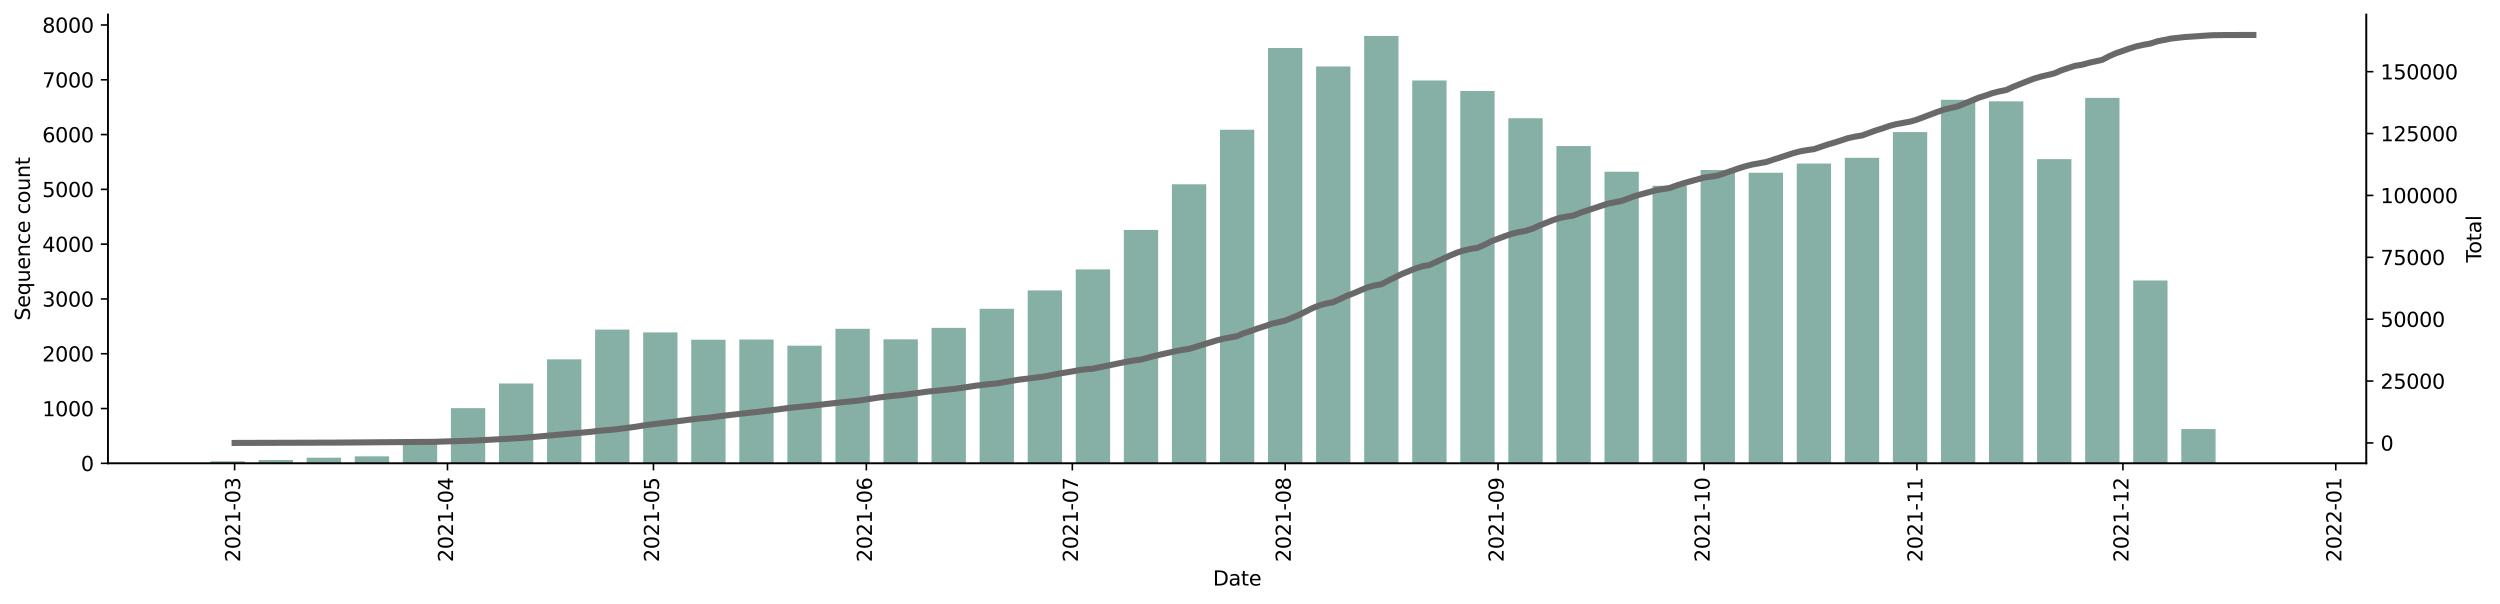 <?xml version="1.0" encoding="utf-8" standalone="no"?>
<!DOCTYPE svg PUBLIC "-//W3C//DTD SVG 1.1//EN"
  "http://www.w3.org/Graphics/SVG/1.1/DTD/svg11.dtd">
<svg height="298.621pt" version="1.1" viewBox="0 0 1235.381 298.621" width="1235.381pt" xmlns="http://www.w3.org/2000/svg" xmlns:xlink="http://www.w3.org/1999/xlink">
 <defs>
  <style type="text/css">*{stroke-linecap:butt;stroke-linejoin:round;}</style>
 </defs>
 <g id="figure_1">
  <g id="patch_1">
   <path d="M 0 298.621 
L 1235.381 298.621 
L 1235.381 0 
L 0 0 
z
" style="fill:#ffffff;"/>
  </g>
  <g id="axes_1">
   <g id="patch_2">
    <path d="M 53.328 228.96 
L 1169.328 228.96 
L 1169.328 7.2 
L 53.328 7.2 
z
" style="fill:#ffffff;"/>
   </g>
   <g id="patch_3">
    <path clip-path="url(#p25ca873130)" d="M 104.055 228.96 
L 121.021 228.96 
L 121.021 227.931 
L 104.055 227.931 
z
" style="fill:#86b0a6;"/>
   </g>
   <g id="patch_4">
    <path clip-path="url(#p25ca873130)" d="M 127.807 228.96 
L 144.773 228.96 
L 144.773 227.308 
L 127.807 227.308 
z
" style="fill:#86b0a6;"/>
   </g>
   <g id="patch_5">
    <path clip-path="url(#p25ca873130)" d="M 151.559 228.96 
L 168.525 228.96 
L 168.525 226.171 
L 151.559 226.171 
z
" style="fill:#86b0a6;"/>
   </g>
   <g id="patch_6">
    <path clip-path="url(#p25ca873130)" d="M 175.311 228.96 
L 192.277 228.96 
L 192.277 225.494 
L 175.311 225.494 
z
" style="fill:#86b0a6;"/>
   </g>
   <g id="patch_7">
    <path clip-path="url(#p25ca873130)" d="M 199.063 228.96 
L 216.029 228.96 
L 216.029 217.127 
L 199.063 217.127 
z
" style="fill:#86b0a6;"/>
   </g>
   <g id="patch_8">
    <path clip-path="url(#p25ca873130)" d="M 222.815 228.96 
L 239.781 228.96 
L 239.781 201.694 
L 222.815 201.694 
z
" style="fill:#86b0a6;"/>
   </g>
   <g id="patch_9">
    <path clip-path="url(#p25ca873130)" d="M 246.567 228.96 
L 263.532 228.96 
L 263.532 189.482 
L 246.567 189.482 
z
" style="fill:#86b0a6;"/>
   </g>
   <g id="patch_10">
    <path clip-path="url(#p25ca873130)" d="M 270.319 228.96 
L 287.284 228.96 
L 287.284 177.568 
L 270.319 177.568 
z
" style="fill:#86b0a6;"/>
   </g>
   <g id="patch_11">
    <path clip-path="url(#p25ca873130)" d="M 294.071 228.96 
L 311.036 228.96 
L 311.036 162.865 
L 294.071 162.865 
z
" style="fill:#86b0a6;"/>
   </g>
   <g id="patch_12">
    <path clip-path="url(#p25ca873130)" d="M 317.822 228.96 
L 334.788 228.96 
L 334.788 164.246 
L 317.822 164.246 
z
" style="fill:#86b0a6;"/>
   </g>
   <g id="patch_13">
    <path clip-path="url(#p25ca873130)" d="M 341.574 228.96 
L 358.54 228.96 
L 358.54 167.874 
L 341.574 167.874 
z
" style="fill:#86b0a6;"/>
   </g>
   <g id="patch_14">
    <path clip-path="url(#p25ca873130)" d="M 365.326 228.96 
L 382.292 228.96 
L 382.292 167.766 
L 365.326 167.766 
z
" style="fill:#86b0a6;"/>
   </g>
   <g id="patch_15">
    <path clip-path="url(#p25ca873130)" d="M 389.078 228.96 
L 406.044 228.96 
L 406.044 170.826 
L 389.078 170.826 
z
" style="fill:#86b0a6;"/>
   </g>
   <g id="patch_16">
    <path clip-path="url(#p25ca873130)" d="M 412.83 228.96 
L 429.796 228.96 
L 429.796 162.486 
L 412.83 162.486 
z
" style="fill:#86b0a6;"/>
   </g>
   <g id="patch_17">
    <path clip-path="url(#p25ca873130)" d="M 436.582 228.96 
L 453.548 228.96 
L 453.548 167.685 
L 436.582 167.685 
z
" style="fill:#86b0a6;"/>
   </g>
   <g id="patch_18">
    <path clip-path="url(#p25ca873130)" d="M 460.334 228.96 
L 477.3 228.96 
L 477.3 162.026 
L 460.334 162.026 
z
" style="fill:#86b0a6;"/>
   </g>
   <g id="patch_19">
    <path clip-path="url(#p25ca873130)" d="M 484.086 228.96 
L 501.051 228.96 
L 501.051 152.603 
L 484.086 152.603 
z
" style="fill:#86b0a6;"/>
   </g>
   <g id="patch_20">
    <path clip-path="url(#p25ca873130)" d="M 507.838 228.96 
L 524.803 228.96 
L 524.803 143.505 
L 507.838 143.505 
z
" style="fill:#86b0a6;"/>
   </g>
   <g id="patch_21">
    <path clip-path="url(#p25ca873130)" d="M 531.59 228.96 
L 548.555 228.96 
L 548.555 133.108 
L 531.59 133.108 
z
" style="fill:#86b0a6;"/>
   </g>
   <g id="patch_22">
    <path clip-path="url(#p25ca873130)" d="M 555.342 228.96 
L 572.307 228.96 
L 572.307 113.612 
L 555.342 113.612 
z
" style="fill:#86b0a6;"/>
   </g>
   <g id="patch_23">
    <path clip-path="url(#p25ca873130)" d="M 579.093 228.96 
L 596.059 228.96 
L 596.059 91.057 
L 579.093 91.057 
z
" style="fill:#86b0a6;"/>
   </g>
   <g id="patch_24">
    <path clip-path="url(#p25ca873130)" d="M 602.845 228.96 
L 619.811 228.96 
L 619.811 64.116 
L 602.845 64.116 
z
" style="fill:#86b0a6;"/>
   </g>
   <g id="patch_25">
    <path clip-path="url(#p25ca873130)" d="M 626.597 228.96 
L 643.563 228.96 
L 643.563 23.717 
L 626.597 23.717 
z
" style="fill:#86b0a6;"/>
   </g>
   <g id="patch_26">
    <path clip-path="url(#p25ca873130)" d="M 650.349 228.96 
L 667.315 228.96 
L 667.315 32.842 
L 650.349 32.842 
z
" style="fill:#86b0a6;"/>
   </g>
   <g id="patch_27">
    <path clip-path="url(#p25ca873130)" d="M 674.101 228.96 
L 691.067 228.96 
L 691.067 17.76 
L 674.101 17.76 
z
" style="fill:#86b0a6;"/>
   </g>
   <g id="patch_28">
    <path clip-path="url(#p25ca873130)" d="M 697.853 228.96 
L 714.819 228.96 
L 714.819 39.774 
L 697.853 39.774 
z
" style="fill:#86b0a6;"/>
   </g>
   <g id="patch_29">
    <path clip-path="url(#p25ca873130)" d="M 721.605 228.96 
L 738.57 228.96 
L 738.57 44.972 
L 721.605 44.972 
z
" style="fill:#86b0a6;"/>
   </g>
   <g id="patch_30">
    <path clip-path="url(#p25ca873130)" d="M 745.357 228.96 
L 762.322 228.96 
L 762.322 58.43 
L 745.357 58.43 
z
" style="fill:#86b0a6;"/>
   </g>
   <g id="patch_31">
    <path clip-path="url(#p25ca873130)" d="M 769.109 228.96 
L 786.074 228.96 
L 786.074 72.185 
L 769.109 72.185 
z
" style="fill:#86b0a6;"/>
   </g>
   <g id="patch_32">
    <path clip-path="url(#p25ca873130)" d="M 792.861 228.96 
L 809.826 228.96 
L 809.826 84.857 
L 792.861 84.857 
z
" style="fill:#86b0a6;"/>
   </g>
   <g id="patch_33">
    <path clip-path="url(#p25ca873130)" d="M 816.612 228.96 
L 833.578 228.96 
L 833.578 91.788 
L 816.612 91.788 
z
" style="fill:#86b0a6;"/>
   </g>
   <g id="patch_34">
    <path clip-path="url(#p25ca873130)" d="M 840.364 228.96 
L 857.33 228.96 
L 857.33 84.017 
L 840.364 84.017 
z
" style="fill:#86b0a6;"/>
   </g>
   <g id="patch_35">
    <path clip-path="url(#p25ca873130)" d="M 864.116 228.96 
L 881.082 228.96 
L 881.082 85.371 
L 864.116 85.371 
z
" style="fill:#86b0a6;"/>
   </g>
   <g id="patch_36">
    <path clip-path="url(#p25ca873130)" d="M 887.868 228.96 
L 904.834 228.96 
L 904.834 80.822 
L 887.868 80.822 
z
" style="fill:#86b0a6;"/>
   </g>
   <g id="patch_37">
    <path clip-path="url(#p25ca873130)" d="M 911.62 228.96 
L 928.586 228.96 
L 928.586 77.979 
L 911.62 77.979 
z
" style="fill:#86b0a6;"/>
   </g>
   <g id="patch_38">
    <path clip-path="url(#p25ca873130)" d="M 935.372 228.96 
L 952.338 228.96 
L 952.338 65.253 
L 935.372 65.253 
z
" style="fill:#86b0a6;"/>
   </g>
   <g id="patch_39">
    <path clip-path="url(#p25ca873130)" d="M 959.124 228.96 
L 976.089 228.96 
L 976.089 49.332 
L 959.124 49.332 
z
" style="fill:#86b0a6;"/>
   </g>
   <g id="patch_40">
    <path clip-path="url(#p25ca873130)" d="M 982.876 228.96 
L 999.841 228.96 
L 999.841 50.063 
L 982.876 50.063 
z
" style="fill:#86b0a6;"/>
   </g>
   <g id="patch_41">
    <path clip-path="url(#p25ca873130)" d="M 1006.628 228.96 
L 1023.593 228.96 
L 1023.593 78.629 
L 1006.628 78.629 
z
" style="fill:#86b0a6;"/>
   </g>
   <g id="patch_42">
    <path clip-path="url(#p25ca873130)" d="M 1030.38 228.96 
L 1047.345 228.96 
L 1047.345 48.357 
L 1030.38 48.357 
z
" style="fill:#86b0a6;"/>
   </g>
   <g id="patch_43">
    <path clip-path="url(#p25ca873130)" d="M 1054.131 228.96 
L 1071.097 228.96 
L 1071.097 138.604 
L 1054.131 138.604 
z
" style="fill:#86b0a6;"/>
   </g>
   <g id="patch_44">
    <path clip-path="url(#p25ca873130)" d="M 1077.883 228.96 
L 1094.849 228.96 
L 1094.849 212.037 
L 1077.883 212.037 
z
" style="fill:#86b0a6;"/>
   </g>
   <g id="patch_45">
    <path clip-path="url(#p25ca873130)" d="M 1101.635 228.96 
L 1118.601 228.96 
L 1118.601 228.825 
L 1101.635 228.825 
z
" style="fill:#86b0a6;"/>
   </g>
   <g id="matplotlib.axis_1">
    <g id="xtick_1">
     <g id="line2d_1">
      <defs>
       <path d="M 0 0 
L 0 3.5 
" id="m6bc1fadd45" style="stroke:#000000;stroke-width:0.8;"/>
      </defs>
      <g>
       <use style="stroke:#000000;stroke-width:0.8;" x="115.931" xlink:href="#m6bc1fadd45" y="228.96"/>
      </g>
     </g>
     <g id="text_1">
      <!-- 2021-03 -->
      <g transform="translate(118.691 277.743)rotate(-90)scale(0.1 -0.1)">
       <defs>
        <path d="M 1228 531 
L 3431 531 
L 3431 0 
L 469 0 
L 469 531 
Q 828 903 1448 1529 
Q 2069 2156 2228 2338 
Q 2531 2678 2651 2914 
Q 2772 3150 2772 3378 
Q 2772 3750 2511 3984 
Q 2250 4219 1831 4219 
Q 1534 4219 1204 4116 
Q 875 4013 500 3803 
L 500 4441 
Q 881 4594 1212 4672 
Q 1544 4750 1819 4750 
Q 2544 4750 2975 4387 
Q 3406 4025 3406 3419 
Q 3406 3131 3298 2873 
Q 3191 2616 2906 2266 
Q 2828 2175 2409 1742 
Q 1991 1309 1228 531 
z
" id="DejaVuSans-32" transform="scale(0.016)"/>
        <path d="M 2034 4250 
Q 1547 4250 1301 3770 
Q 1056 3291 1056 2328 
Q 1056 1369 1301 889 
Q 1547 409 2034 409 
Q 2525 409 2770 889 
Q 3016 1369 3016 2328 
Q 3016 3291 2770 3770 
Q 2525 4250 2034 4250 
z
M 2034 4750 
Q 2819 4750 3233 4129 
Q 3647 3509 3647 2328 
Q 3647 1150 3233 529 
Q 2819 -91 2034 -91 
Q 1250 -91 836 529 
Q 422 1150 422 2328 
Q 422 3509 836 4129 
Q 1250 4750 2034 4750 
z
" id="DejaVuSans-30" transform="scale(0.016)"/>
        <path d="M 794 531 
L 1825 531 
L 1825 4091 
L 703 3866 
L 703 4441 
L 1819 4666 
L 2450 4666 
L 2450 531 
L 3481 531 
L 3481 0 
L 794 0 
L 794 531 
z
" id="DejaVuSans-31" transform="scale(0.016)"/>
        <path d="M 313 2009 
L 1997 2009 
L 1997 1497 
L 313 1497 
L 313 2009 
z
" id="DejaVuSans-2d" transform="scale(0.016)"/>
        <path d="M 2597 2516 
Q 3050 2419 3304 2112 
Q 3559 1806 3559 1356 
Q 3559 666 3084 287 
Q 2609 -91 1734 -91 
Q 1441 -91 1130 -33 
Q 819 25 488 141 
L 488 750 
Q 750 597 1062 519 
Q 1375 441 1716 441 
Q 2309 441 2620 675 
Q 2931 909 2931 1356 
Q 2931 1769 2642 2001 
Q 2353 2234 1838 2234 
L 1294 2234 
L 1294 2753 
L 1863 2753 
Q 2328 2753 2575 2939 
Q 2822 3125 2822 3475 
Q 2822 3834 2567 4026 
Q 2313 4219 1838 4219 
Q 1578 4219 1281 4162 
Q 984 4106 628 3988 
L 628 4550 
Q 988 4650 1302 4700 
Q 1616 4750 1894 4750 
Q 2613 4750 3031 4423 
Q 3450 4097 3450 3541 
Q 3450 3153 3228 2886 
Q 3006 2619 2597 2516 
z
" id="DejaVuSans-33" transform="scale(0.016)"/>
       </defs>
       <use xlink:href="#DejaVuSans-32"/>
       <use x="63.623" xlink:href="#DejaVuSans-30"/>
       <use x="127.246" xlink:href="#DejaVuSans-32"/>
       <use x="190.869" xlink:href="#DejaVuSans-31"/>
       <use x="254.492" xlink:href="#DejaVuSans-2d"/>
       <use x="290.576" xlink:href="#DejaVuSans-30"/>
       <use x="354.199" xlink:href="#DejaVuSans-33"/>
      </g>
     </g>
    </g>
    <g id="xtick_2">
     <g id="line2d_2">
      <g>
       <use style="stroke:#000000;stroke-width:0.8;" x="221.118" xlink:href="#m6bc1fadd45" y="228.96"/>
      </g>
     </g>
     <g id="text_2">
      <!-- 2021-04 -->
      <g transform="translate(223.878 277.743)rotate(-90)scale(0.1 -0.1)">
       <defs>
        <path d="M 2419 4116 
L 825 1625 
L 2419 1625 
L 2419 4116 
z
M 2253 4666 
L 3047 4666 
L 3047 1625 
L 3713 1625 
L 3713 1100 
L 3047 1100 
L 3047 0 
L 2419 0 
L 2419 1100 
L 313 1100 
L 313 1709 
L 2253 4666 
z
" id="DejaVuSans-34" transform="scale(0.016)"/>
       </defs>
       <use xlink:href="#DejaVuSans-32"/>
       <use x="63.623" xlink:href="#DejaVuSans-30"/>
       <use x="127.246" xlink:href="#DejaVuSans-32"/>
       <use x="190.869" xlink:href="#DejaVuSans-31"/>
       <use x="254.492" xlink:href="#DejaVuSans-2d"/>
       <use x="290.576" xlink:href="#DejaVuSans-30"/>
       <use x="354.199" xlink:href="#DejaVuSans-34"/>
      </g>
     </g>
    </g>
    <g id="xtick_3">
     <g id="line2d_3">
      <g>
       <use style="stroke:#000000;stroke-width:0.8;" x="322.912" xlink:href="#m6bc1fadd45" y="228.96"/>
      </g>
     </g>
     <g id="text_3">
      <!-- 2021-05 -->
      <g transform="translate(325.672 277.743)rotate(-90)scale(0.1 -0.1)">
       <defs>
        <path d="M 691 4666 
L 3169 4666 
L 3169 4134 
L 1269 4134 
L 1269 2991 
Q 1406 3038 1543 3061 
Q 1681 3084 1819 3084 
Q 2600 3084 3056 2656 
Q 3513 2228 3513 1497 
Q 3513 744 3044 326 
Q 2575 -91 1722 -91 
Q 1428 -91 1123 -41 
Q 819 9 494 109 
L 494 744 
Q 775 591 1075 516 
Q 1375 441 1709 441 
Q 2250 441 2565 725 
Q 2881 1009 2881 1497 
Q 2881 1984 2565 2268 
Q 2250 2553 1709 2553 
Q 1456 2553 1204 2497 
Q 953 2441 691 2322 
L 691 4666 
z
" id="DejaVuSans-35" transform="scale(0.016)"/>
       </defs>
       <use xlink:href="#DejaVuSans-32"/>
       <use x="63.623" xlink:href="#DejaVuSans-30"/>
       <use x="127.246" xlink:href="#DejaVuSans-32"/>
       <use x="190.869" xlink:href="#DejaVuSans-31"/>
       <use x="254.492" xlink:href="#DejaVuSans-2d"/>
       <use x="290.576" xlink:href="#DejaVuSans-30"/>
       <use x="354.199" xlink:href="#DejaVuSans-35"/>
      </g>
     </g>
    </g>
    <g id="xtick_4">
     <g id="line2d_4">
      <g>
       <use style="stroke:#000000;stroke-width:0.8;" x="428.099" xlink:href="#m6bc1fadd45" y="228.96"/>
      </g>
     </g>
     <g id="text_4">
      <!-- 2021-06 -->
      <g transform="translate(430.859 277.743)rotate(-90)scale(0.1 -0.1)">
       <defs>
        <path d="M 2113 2584 
Q 1688 2584 1439 2293 
Q 1191 2003 1191 1497 
Q 1191 994 1439 701 
Q 1688 409 2113 409 
Q 2538 409 2786 701 
Q 3034 994 3034 1497 
Q 3034 2003 2786 2293 
Q 2538 2584 2113 2584 
z
M 3366 4563 
L 3366 3988 
Q 3128 4100 2886 4159 
Q 2644 4219 2406 4219 
Q 1781 4219 1451 3797 
Q 1122 3375 1075 2522 
Q 1259 2794 1537 2939 
Q 1816 3084 2150 3084 
Q 2853 3084 3261 2657 
Q 3669 2231 3669 1497 
Q 3669 778 3244 343 
Q 2819 -91 2113 -91 
Q 1303 -91 875 529 
Q 447 1150 447 2328 
Q 447 3434 972 4092 
Q 1497 4750 2381 4750 
Q 2619 4750 2861 4703 
Q 3103 4656 3366 4563 
z
" id="DejaVuSans-36" transform="scale(0.016)"/>
       </defs>
       <use xlink:href="#DejaVuSans-32"/>
       <use x="63.623" xlink:href="#DejaVuSans-30"/>
       <use x="127.246" xlink:href="#DejaVuSans-32"/>
       <use x="190.869" xlink:href="#DejaVuSans-31"/>
       <use x="254.492" xlink:href="#DejaVuSans-2d"/>
       <use x="290.576" xlink:href="#DejaVuSans-30"/>
       <use x="354.199" xlink:href="#DejaVuSans-36"/>
      </g>
     </g>
    </g>
    <g id="xtick_5">
     <g id="line2d_5">
      <g>
       <use style="stroke:#000000;stroke-width:0.8;" x="529.893" xlink:href="#m6bc1fadd45" y="228.96"/>
      </g>
     </g>
     <g id="text_5">
      <!-- 2021-07 -->
      <g transform="translate(532.652 277.743)rotate(-90)scale(0.1 -0.1)">
       <defs>
        <path d="M 525 4666 
L 3525 4666 
L 3525 4397 
L 1831 0 
L 1172 0 
L 2766 4134 
L 525 4134 
L 525 4666 
z
" id="DejaVuSans-37" transform="scale(0.016)"/>
       </defs>
       <use xlink:href="#DejaVuSans-32"/>
       <use x="63.623" xlink:href="#DejaVuSans-30"/>
       <use x="127.246" xlink:href="#DejaVuSans-32"/>
       <use x="190.869" xlink:href="#DejaVuSans-31"/>
       <use x="254.492" xlink:href="#DejaVuSans-2d"/>
       <use x="290.576" xlink:href="#DejaVuSans-30"/>
       <use x="354.199" xlink:href="#DejaVuSans-37"/>
      </g>
     </g>
    </g>
    <g id="xtick_6">
     <g id="line2d_6">
      <g>
       <use style="stroke:#000000;stroke-width:0.8;" x="635.08" xlink:href="#m6bc1fadd45" y="228.96"/>
      </g>
     </g>
     <g id="text_6">
      <!-- 2021-08 -->
      <g transform="translate(637.839 277.743)rotate(-90)scale(0.1 -0.1)">
       <defs>
        <path d="M 2034 2216 
Q 1584 2216 1326 1975 
Q 1069 1734 1069 1313 
Q 1069 891 1326 650 
Q 1584 409 2034 409 
Q 2484 409 2743 651 
Q 3003 894 3003 1313 
Q 3003 1734 2745 1975 
Q 2488 2216 2034 2216 
z
M 1403 2484 
Q 997 2584 770 2862 
Q 544 3141 544 3541 
Q 544 4100 942 4425 
Q 1341 4750 2034 4750 
Q 2731 4750 3128 4425 
Q 3525 4100 3525 3541 
Q 3525 3141 3298 2862 
Q 3072 2584 2669 2484 
Q 3125 2378 3379 2068 
Q 3634 1759 3634 1313 
Q 3634 634 3220 271 
Q 2806 -91 2034 -91 
Q 1263 -91 848 271 
Q 434 634 434 1313 
Q 434 1759 690 2068 
Q 947 2378 1403 2484 
z
M 1172 3481 
Q 1172 3119 1398 2916 
Q 1625 2713 2034 2713 
Q 2441 2713 2670 2916 
Q 2900 3119 2900 3481 
Q 2900 3844 2670 4047 
Q 2441 4250 2034 4250 
Q 1625 4250 1398 4047 
Q 1172 3844 1172 3481 
z
" id="DejaVuSans-38" transform="scale(0.016)"/>
       </defs>
       <use xlink:href="#DejaVuSans-32"/>
       <use x="63.623" xlink:href="#DejaVuSans-30"/>
       <use x="127.246" xlink:href="#DejaVuSans-32"/>
       <use x="190.869" xlink:href="#DejaVuSans-31"/>
       <use x="254.492" xlink:href="#DejaVuSans-2d"/>
       <use x="290.576" xlink:href="#DejaVuSans-30"/>
       <use x="354.199" xlink:href="#DejaVuSans-38"/>
      </g>
     </g>
    </g>
    <g id="xtick_7">
     <g id="line2d_7">
      <g>
       <use style="stroke:#000000;stroke-width:0.8;" x="740.267" xlink:href="#m6bc1fadd45" y="228.96"/>
      </g>
     </g>
     <g id="text_7">
      <!-- 2021-09 -->
      <g transform="translate(743.026 277.743)rotate(-90)scale(0.1 -0.1)">
       <defs>
        <path d="M 703 97 
L 703 672 
Q 941 559 1184 500 
Q 1428 441 1663 441 
Q 2288 441 2617 861 
Q 2947 1281 2994 2138 
Q 2813 1869 2534 1725 
Q 2256 1581 1919 1581 
Q 1219 1581 811 2004 
Q 403 2428 403 3163 
Q 403 3881 828 4315 
Q 1253 4750 1959 4750 
Q 2769 4750 3195 4129 
Q 3622 3509 3622 2328 
Q 3622 1225 3098 567 
Q 2575 -91 1691 -91 
Q 1453 -91 1209 -44 
Q 966 3 703 97 
z
M 1959 2075 
Q 2384 2075 2632 2365 
Q 2881 2656 2881 3163 
Q 2881 3666 2632 3958 
Q 2384 4250 1959 4250 
Q 1534 4250 1286 3958 
Q 1038 3666 1038 3163 
Q 1038 2656 1286 2365 
Q 1534 2075 1959 2075 
z
" id="DejaVuSans-39" transform="scale(0.016)"/>
       </defs>
       <use xlink:href="#DejaVuSans-32"/>
       <use x="63.623" xlink:href="#DejaVuSans-30"/>
       <use x="127.246" xlink:href="#DejaVuSans-32"/>
       <use x="190.869" xlink:href="#DejaVuSans-31"/>
       <use x="254.492" xlink:href="#DejaVuSans-2d"/>
       <use x="290.576" xlink:href="#DejaVuSans-30"/>
       <use x="354.199" xlink:href="#DejaVuSans-39"/>
      </g>
     </g>
    </g>
    <g id="xtick_8">
     <g id="line2d_8">
      <g>
       <use style="stroke:#000000;stroke-width:0.8;" x="842.061" xlink:href="#m6bc1fadd45" y="228.96"/>
      </g>
     </g>
     <g id="text_8">
      <!-- 2021-10 -->
      <g transform="translate(844.82 277.743)rotate(-90)scale(0.1 -0.1)">
       <use xlink:href="#DejaVuSans-32"/>
       <use x="63.623" xlink:href="#DejaVuSans-30"/>
       <use x="127.246" xlink:href="#DejaVuSans-32"/>
       <use x="190.869" xlink:href="#DejaVuSans-31"/>
       <use x="254.492" xlink:href="#DejaVuSans-2d"/>
       <use x="290.576" xlink:href="#DejaVuSans-31"/>
       <use x="354.199" xlink:href="#DejaVuSans-30"/>
      </g>
     </g>
    </g>
    <g id="xtick_9">
     <g id="line2d_9">
      <g>
       <use style="stroke:#000000;stroke-width:0.8;" x="947.248" xlink:href="#m6bc1fadd45" y="228.96"/>
      </g>
     </g>
     <g id="text_9">
      <!-- 2021-11 -->
      <g transform="translate(950.007 277.743)rotate(-90)scale(0.1 -0.1)">
       <use xlink:href="#DejaVuSans-32"/>
       <use x="63.623" xlink:href="#DejaVuSans-30"/>
       <use x="127.246" xlink:href="#DejaVuSans-32"/>
       <use x="190.869" xlink:href="#DejaVuSans-31"/>
       <use x="254.492" xlink:href="#DejaVuSans-2d"/>
       <use x="290.576" xlink:href="#DejaVuSans-31"/>
       <use x="354.199" xlink:href="#DejaVuSans-31"/>
      </g>
     </g>
    </g>
    <g id="xtick_10">
     <g id="line2d_10">
      <g>
       <use style="stroke:#000000;stroke-width:0.8;" x="1049.042" xlink:href="#m6bc1fadd45" y="228.96"/>
      </g>
     </g>
     <g id="text_10">
      <!-- 2021-12 -->
      <g transform="translate(1051.801 277.743)rotate(-90)scale(0.1 -0.1)">
       <use xlink:href="#DejaVuSans-32"/>
       <use x="63.623" xlink:href="#DejaVuSans-30"/>
       <use x="127.246" xlink:href="#DejaVuSans-32"/>
       <use x="190.869" xlink:href="#DejaVuSans-31"/>
       <use x="254.492" xlink:href="#DejaVuSans-2d"/>
       <use x="290.576" xlink:href="#DejaVuSans-31"/>
       <use x="354.199" xlink:href="#DejaVuSans-32"/>
      </g>
     </g>
    </g>
    <g id="xtick_11">
     <g id="line2d_11">
      <g>
       <use style="stroke:#000000;stroke-width:0.8;" x="1154.229" xlink:href="#m6bc1fadd45" y="228.96"/>
      </g>
     </g>
     <g id="text_11">
      <!-- 2022-01 -->
      <g transform="translate(1156.988 277.743)rotate(-90)scale(0.1 -0.1)">
       <use xlink:href="#DejaVuSans-32"/>
       <use x="63.623" xlink:href="#DejaVuSans-30"/>
       <use x="127.246" xlink:href="#DejaVuSans-32"/>
       <use x="190.869" xlink:href="#DejaVuSans-32"/>
       <use x="254.492" xlink:href="#DejaVuSans-2d"/>
       <use x="290.576" xlink:href="#DejaVuSans-30"/>
       <use x="354.199" xlink:href="#DejaVuSans-31"/>
      </g>
     </g>
    </g>
    <g id="text_12">
     <!-- Date -->
     <g transform="translate(599.377 289.341)scale(0.1 -0.1)">
      <defs>
       <path d="M 1259 4147 
L 1259 519 
L 2022 519 
Q 2988 519 3436 956 
Q 3884 1394 3884 2338 
Q 3884 3275 3436 3711 
Q 2988 4147 2022 4147 
L 1259 4147 
z
M 628 4666 
L 1925 4666 
Q 3281 4666 3915 4102 
Q 4550 3538 4550 2338 
Q 4550 1131 3912 565 
Q 3275 0 1925 0 
L 628 0 
L 628 4666 
z
" id="DejaVuSans-44" transform="scale(0.016)"/>
       <path d="M 2194 1759 
Q 1497 1759 1228 1600 
Q 959 1441 959 1056 
Q 959 750 1161 570 
Q 1363 391 1709 391 
Q 2188 391 2477 730 
Q 2766 1069 2766 1631 
L 2766 1759 
L 2194 1759 
z
M 3341 1997 
L 3341 0 
L 2766 0 
L 2766 531 
Q 2569 213 2275 61 
Q 1981 -91 1556 -91 
Q 1019 -91 701 211 
Q 384 513 384 1019 
Q 384 1609 779 1909 
Q 1175 2209 1959 2209 
L 2766 2209 
L 2766 2266 
Q 2766 2663 2505 2880 
Q 2244 3097 1772 3097 
Q 1472 3097 1187 3025 
Q 903 2953 641 2809 
L 641 3341 
Q 956 3463 1253 3523 
Q 1550 3584 1831 3584 
Q 2591 3584 2966 3190 
Q 3341 2797 3341 1997 
z
" id="DejaVuSans-61" transform="scale(0.016)"/>
       <path d="M 1172 4494 
L 1172 3500 
L 2356 3500 
L 2356 3053 
L 1172 3053 
L 1172 1153 
Q 1172 725 1289 603 
Q 1406 481 1766 481 
L 2356 481 
L 2356 0 
L 1766 0 
Q 1100 0 847 248 
Q 594 497 594 1153 
L 594 3053 
L 172 3053 
L 172 3500 
L 594 3500 
L 594 4494 
L 1172 4494 
z
" id="DejaVuSans-74" transform="scale(0.016)"/>
       <path d="M 3597 1894 
L 3597 1613 
L 953 1613 
Q 991 1019 1311 708 
Q 1631 397 2203 397 
Q 2534 397 2845 478 
Q 3156 559 3463 722 
L 3463 178 
Q 3153 47 2828 -22 
Q 2503 -91 2169 -91 
Q 1331 -91 842 396 
Q 353 884 353 1716 
Q 353 2575 817 3079 
Q 1281 3584 2069 3584 
Q 2775 3584 3186 3129 
Q 3597 2675 3597 1894 
z
M 3022 2063 
Q 3016 2534 2758 2815 
Q 2500 3097 2075 3097 
Q 1594 3097 1305 2825 
Q 1016 2553 972 2059 
L 3022 2063 
z
" id="DejaVuSans-65" transform="scale(0.016)"/>
      </defs>
      <use xlink:href="#DejaVuSans-44"/>
      <use x="77.002" xlink:href="#DejaVuSans-61"/>
      <use x="138.281" xlink:href="#DejaVuSans-74"/>
      <use x="177.49" xlink:href="#DejaVuSans-65"/>
     </g>
    </g>
   </g>
   <g id="matplotlib.axis_2">
    <g id="ytick_1">
     <g id="line2d_12">
      <defs>
       <path d="M 0 0 
L -3.5 0 
" id="mea913a2096" style="stroke:#000000;stroke-width:0.8;"/>
      </defs>
      <g>
       <use style="stroke:#000000;stroke-width:0.8;" x="53.328" xlink:href="#mea913a2096" y="228.96"/>
      </g>
     </g>
     <g id="text_13">
      <!-- 0 -->
      <g transform="translate(39.966 232.759)scale(0.1 -0.1)">
       <use xlink:href="#DejaVuSans-30"/>
      </g>
     </g>
    </g>
    <g id="ytick_2">
     <g id="line2d_13">
      <g>
       <use style="stroke:#000000;stroke-width:0.8;" x="53.328" xlink:href="#mea913a2096" y="201.883"/>
      </g>
     </g>
     <g id="text_14">
      <!-- 1000 -->
      <g transform="translate(20.878 205.682)scale(0.1 -0.1)">
       <use xlink:href="#DejaVuSans-31"/>
       <use x="63.623" xlink:href="#DejaVuSans-30"/>
       <use x="127.246" xlink:href="#DejaVuSans-30"/>
       <use x="190.869" xlink:href="#DejaVuSans-30"/>
      </g>
     </g>
    </g>
    <g id="ytick_3">
     <g id="line2d_14">
      <g>
       <use style="stroke:#000000;stroke-width:0.8;" x="53.328" xlink:href="#mea913a2096" y="174.806"/>
      </g>
     </g>
     <g id="text_15">
      <!-- 2000 -->
      <g transform="translate(20.878 178.605)scale(0.1 -0.1)">
       <use xlink:href="#DejaVuSans-32"/>
       <use x="63.623" xlink:href="#DejaVuSans-30"/>
       <use x="127.246" xlink:href="#DejaVuSans-30"/>
       <use x="190.869" xlink:href="#DejaVuSans-30"/>
      </g>
     </g>
    </g>
    <g id="ytick_4">
     <g id="line2d_15">
      <g>
       <use style="stroke:#000000;stroke-width:0.8;" x="53.328" xlink:href="#mea913a2096" y="147.729"/>
      </g>
     </g>
     <g id="text_16">
      <!-- 3000 -->
      <g transform="translate(20.878 151.528)scale(0.1 -0.1)">
       <use xlink:href="#DejaVuSans-33"/>
       <use x="63.623" xlink:href="#DejaVuSans-30"/>
       <use x="127.246" xlink:href="#DejaVuSans-30"/>
       <use x="190.869" xlink:href="#DejaVuSans-30"/>
      </g>
     </g>
    </g>
    <g id="ytick_5">
     <g id="line2d_16">
      <g>
       <use style="stroke:#000000;stroke-width:0.8;" x="53.328" xlink:href="#mea913a2096" y="120.652"/>
      </g>
     </g>
     <g id="text_17">
      <!-- 4000 -->
      <g transform="translate(20.878 124.452)scale(0.1 -0.1)">
       <use xlink:href="#DejaVuSans-34"/>
       <use x="63.623" xlink:href="#DejaVuSans-30"/>
       <use x="127.246" xlink:href="#DejaVuSans-30"/>
       <use x="190.869" xlink:href="#DejaVuSans-30"/>
      </g>
     </g>
    </g>
    <g id="ytick_6">
     <g id="line2d_17">
      <g>
       <use style="stroke:#000000;stroke-width:0.8;" x="53.328" xlink:href="#mea913a2096" y="93.575"/>
      </g>
     </g>
     <g id="text_18">
      <!-- 5000 -->
      <g transform="translate(20.878 97.375)scale(0.1 -0.1)">
       <use xlink:href="#DejaVuSans-35"/>
       <use x="63.623" xlink:href="#DejaVuSans-30"/>
       <use x="127.246" xlink:href="#DejaVuSans-30"/>
       <use x="190.869" xlink:href="#DejaVuSans-30"/>
      </g>
     </g>
    </g>
    <g id="ytick_7">
     <g id="line2d_18">
      <g>
       <use style="stroke:#000000;stroke-width:0.8;" x="53.328" xlink:href="#mea913a2096" y="66.498"/>
      </g>
     </g>
     <g id="text_19">
      <!-- 6000 -->
      <g transform="translate(20.878 70.298)scale(0.1 -0.1)">
       <use xlink:href="#DejaVuSans-36"/>
       <use x="63.623" xlink:href="#DejaVuSans-30"/>
       <use x="127.246" xlink:href="#DejaVuSans-30"/>
       <use x="190.869" xlink:href="#DejaVuSans-30"/>
      </g>
     </g>
    </g>
    <g id="ytick_8">
     <g id="line2d_19">
      <g>
       <use style="stroke:#000000;stroke-width:0.8;" x="53.328" xlink:href="#mea913a2096" y="39.422"/>
      </g>
     </g>
     <g id="text_20">
      <!-- 7000 -->
      <g transform="translate(20.878 43.221)scale(0.1 -0.1)">
       <use xlink:href="#DejaVuSans-37"/>
       <use x="63.623" xlink:href="#DejaVuSans-30"/>
       <use x="127.246" xlink:href="#DejaVuSans-30"/>
       <use x="190.869" xlink:href="#DejaVuSans-30"/>
      </g>
     </g>
    </g>
    <g id="ytick_9">
     <g id="line2d_20">
      <g>
       <use style="stroke:#000000;stroke-width:0.8;" x="53.328" xlink:href="#mea913a2096" y="12.345"/>
      </g>
     </g>
     <g id="text_21">
      <!-- 8000 -->
      <g transform="translate(20.878 16.144)scale(0.1 -0.1)">
       <use xlink:href="#DejaVuSans-38"/>
       <use x="63.623" xlink:href="#DejaVuSans-30"/>
       <use x="127.246" xlink:href="#DejaVuSans-30"/>
       <use x="190.869" xlink:href="#DejaVuSans-30"/>
      </g>
     </g>
    </g>
    <g id="text_22">
     <!-- Sequence count -->
     <g transform="translate(14.798 158.44)rotate(-90)scale(0.1 -0.1)">
      <defs>
       <path d="M 3425 4513 
L 3425 3897 
Q 3066 4069 2747 4153 
Q 2428 4238 2131 4238 
Q 1616 4238 1336 4038 
Q 1056 3838 1056 3469 
Q 1056 3159 1242 3001 
Q 1428 2844 1947 2747 
L 2328 2669 
Q 3034 2534 3370 2195 
Q 3706 1856 3706 1288 
Q 3706 609 3251 259 
Q 2797 -91 1919 -91 
Q 1588 -91 1214 -16 
Q 841 59 441 206 
L 441 856 
Q 825 641 1194 531 
Q 1563 422 1919 422 
Q 2459 422 2753 634 
Q 3047 847 3047 1241 
Q 3047 1584 2836 1778 
Q 2625 1972 2144 2069 
L 1759 2144 
Q 1053 2284 737 2584 
Q 422 2884 422 3419 
Q 422 4038 858 4394 
Q 1294 4750 2059 4750 
Q 2388 4750 2728 4690 
Q 3069 4631 3425 4513 
z
" id="DejaVuSans-53" transform="scale(0.016)"/>
       <path d="M 947 1747 
Q 947 1113 1208 752 
Q 1469 391 1925 391 
Q 2381 391 2643 752 
Q 2906 1113 2906 1747 
Q 2906 2381 2643 2742 
Q 2381 3103 1925 3103 
Q 1469 3103 1208 2742 
Q 947 2381 947 1747 
z
M 2906 525 
Q 2725 213 2448 61 
Q 2172 -91 1784 -91 
Q 1150 -91 751 415 
Q 353 922 353 1747 
Q 353 2572 751 3078 
Q 1150 3584 1784 3584 
Q 2172 3584 2448 3432 
Q 2725 3281 2906 2969 
L 2906 3500 
L 3481 3500 
L 3481 -1331 
L 2906 -1331 
L 2906 525 
z
" id="DejaVuSans-71" transform="scale(0.016)"/>
       <path d="M 544 1381 
L 544 3500 
L 1119 3500 
L 1119 1403 
Q 1119 906 1312 657 
Q 1506 409 1894 409 
Q 2359 409 2629 706 
Q 2900 1003 2900 1516 
L 2900 3500 
L 3475 3500 
L 3475 0 
L 2900 0 
L 2900 538 
Q 2691 219 2414 64 
Q 2138 -91 1772 -91 
Q 1169 -91 856 284 
Q 544 659 544 1381 
z
M 1991 3584 
L 1991 3584 
z
" id="DejaVuSans-75" transform="scale(0.016)"/>
       <path d="M 3513 2113 
L 3513 0 
L 2938 0 
L 2938 2094 
Q 2938 2591 2744 2837 
Q 2550 3084 2163 3084 
Q 1697 3084 1428 2787 
Q 1159 2491 1159 1978 
L 1159 0 
L 581 0 
L 581 3500 
L 1159 3500 
L 1159 2956 
Q 1366 3272 1645 3428 
Q 1925 3584 2291 3584 
Q 2894 3584 3203 3211 
Q 3513 2838 3513 2113 
z
" id="DejaVuSans-6e" transform="scale(0.016)"/>
       <path d="M 3122 3366 
L 3122 2828 
Q 2878 2963 2633 3030 
Q 2388 3097 2138 3097 
Q 1578 3097 1268 2742 
Q 959 2388 959 1747 
Q 959 1106 1268 751 
Q 1578 397 2138 397 
Q 2388 397 2633 464 
Q 2878 531 3122 666 
L 3122 134 
Q 2881 22 2623 -34 
Q 2366 -91 2075 -91 
Q 1284 -91 818 406 
Q 353 903 353 1747 
Q 353 2603 823 3093 
Q 1294 3584 2113 3584 
Q 2378 3584 2631 3529 
Q 2884 3475 3122 3366 
z
" id="DejaVuSans-63" transform="scale(0.016)"/>
       <path id="DejaVuSans-20" transform="scale(0.016)"/>
       <path d="M 1959 3097 
Q 1497 3097 1228 2736 
Q 959 2375 959 1747 
Q 959 1119 1226 758 
Q 1494 397 1959 397 
Q 2419 397 2687 759 
Q 2956 1122 2956 1747 
Q 2956 2369 2687 2733 
Q 2419 3097 1959 3097 
z
M 1959 3584 
Q 2709 3584 3137 3096 
Q 3566 2609 3566 1747 
Q 3566 888 3137 398 
Q 2709 -91 1959 -91 
Q 1206 -91 779 398 
Q 353 888 353 1747 
Q 353 2609 779 3096 
Q 1206 3584 1959 3584 
z
" id="DejaVuSans-6f" transform="scale(0.016)"/>
      </defs>
      <use xlink:href="#DejaVuSans-53"/>
      <use x="63.477" xlink:href="#DejaVuSans-65"/>
      <use x="125" xlink:href="#DejaVuSans-71"/>
      <use x="188.477" xlink:href="#DejaVuSans-75"/>
      <use x="251.855" xlink:href="#DejaVuSans-65"/>
      <use x="313.379" xlink:href="#DejaVuSans-6e"/>
      <use x="376.758" xlink:href="#DejaVuSans-63"/>
      <use x="431.738" xlink:href="#DejaVuSans-65"/>
      <use x="493.262" xlink:href="#DejaVuSans-20"/>
      <use x="525.049" xlink:href="#DejaVuSans-63"/>
      <use x="580.029" xlink:href="#DejaVuSans-6f"/>
      <use x="641.211" xlink:href="#DejaVuSans-75"/>
      <use x="704.59" xlink:href="#DejaVuSans-6e"/>
      <use x="767.969" xlink:href="#DejaVuSans-74"/>
     </g>
    </g>
   </g>
   <g id="patch_46">
    <path d="M 53.328 228.96 
L 53.328 7.2 
" style="fill:none;stroke:#000000;stroke-linecap:square;stroke-linejoin:miter;stroke-width:0.8;"/>
   </g>
   <g id="patch_47">
    <path d="M 1169.328 228.96 
L 1169.328 7.2 
" style="fill:none;stroke:#000000;stroke-linecap:square;stroke-linejoin:miter;stroke-width:0.8;"/>
   </g>
   <g id="patch_48">
    <path d="M 53.328 228.96 
L 1169.328 228.96 
" style="fill:none;stroke:#000000;stroke-linecap:square;stroke-linejoin:miter;stroke-width:0.8;"/>
   </g>
  </g>
  <g id="axes_2">
   <g id="matplotlib.axis_3">
    <g id="ytick_10">
     <g id="line2d_21">
      <defs>
       <path d="M 0 0 
L 3.5 0 
" id="mafcd5b4081" style="stroke:#000000;stroke-width:0.8;"/>
      </defs>
      <g>
       <use style="stroke:#000000;stroke-width:0.8;" x="1169.328" xlink:href="#mafcd5b4081" y="218.885"/>
      </g>
     </g>
     <g id="text_23">
      <!-- 0 -->
      <g transform="translate(1176.328 222.684)scale(0.1 -0.1)">
       <use xlink:href="#DejaVuSans-30"/>
      </g>
     </g>
    </g>
    <g id="ytick_11">
     <g id="line2d_22">
      <g>
       <use style="stroke:#000000;stroke-width:0.8;" x="1169.328" xlink:href="#mafcd5b4081" y="188.307"/>
      </g>
     </g>
     <g id="text_24">
      <!-- 25000 -->
      <g transform="translate(1176.328 192.107)scale(0.1 -0.1)">
       <use xlink:href="#DejaVuSans-32"/>
       <use x="63.623" xlink:href="#DejaVuSans-35"/>
       <use x="127.246" xlink:href="#DejaVuSans-30"/>
       <use x="190.869" xlink:href="#DejaVuSans-30"/>
       <use x="254.492" xlink:href="#DejaVuSans-30"/>
      </g>
     </g>
    </g>
    <g id="ytick_12">
     <g id="line2d_23">
      <g>
       <use style="stroke:#000000;stroke-width:0.8;" x="1169.328" xlink:href="#mafcd5b4081" y="157.73"/>
      </g>
     </g>
     <g id="text_25">
      <!-- 50000 -->
      <g transform="translate(1176.328 161.529)scale(0.1 -0.1)">
       <use xlink:href="#DejaVuSans-35"/>
       <use x="63.623" xlink:href="#DejaVuSans-30"/>
       <use x="127.246" xlink:href="#DejaVuSans-30"/>
       <use x="190.869" xlink:href="#DejaVuSans-30"/>
       <use x="254.492" xlink:href="#DejaVuSans-30"/>
      </g>
     </g>
    </g>
    <g id="ytick_13">
     <g id="line2d_24">
      <g>
       <use style="stroke:#000000;stroke-width:0.8;" x="1169.328" xlink:href="#mafcd5b4081" y="127.152"/>
      </g>
     </g>
     <g id="text_26">
      <!-- 75000 -->
      <g transform="translate(1176.328 130.952)scale(0.1 -0.1)">
       <use xlink:href="#DejaVuSans-37"/>
       <use x="63.623" xlink:href="#DejaVuSans-35"/>
       <use x="127.246" xlink:href="#DejaVuSans-30"/>
       <use x="190.869" xlink:href="#DejaVuSans-30"/>
       <use x="254.492" xlink:href="#DejaVuSans-30"/>
      </g>
     </g>
    </g>
    <g id="ytick_14">
     <g id="line2d_25">
      <g>
       <use style="stroke:#000000;stroke-width:0.8;" x="1169.328" xlink:href="#mafcd5b4081" y="96.575"/>
      </g>
     </g>
     <g id="text_27">
      <!-- 100000 -->
      <g transform="translate(1176.328 100.374)scale(0.1 -0.1)">
       <use xlink:href="#DejaVuSans-31"/>
       <use x="63.623" xlink:href="#DejaVuSans-30"/>
       <use x="127.246" xlink:href="#DejaVuSans-30"/>
       <use x="190.869" xlink:href="#DejaVuSans-30"/>
       <use x="254.492" xlink:href="#DejaVuSans-30"/>
       <use x="318.115" xlink:href="#DejaVuSans-30"/>
      </g>
     </g>
    </g>
    <g id="ytick_15">
     <g id="line2d_26">
      <g>
       <use style="stroke:#000000;stroke-width:0.8;" x="1169.328" xlink:href="#mafcd5b4081" y="65.997"/>
      </g>
     </g>
     <g id="text_28">
      <!-- 125000 -->
      <g transform="translate(1176.328 69.797)scale(0.1 -0.1)">
       <use xlink:href="#DejaVuSans-31"/>
       <use x="63.623" xlink:href="#DejaVuSans-32"/>
       <use x="127.246" xlink:href="#DejaVuSans-35"/>
       <use x="190.869" xlink:href="#DejaVuSans-30"/>
       <use x="254.492" xlink:href="#DejaVuSans-30"/>
       <use x="318.115" xlink:href="#DejaVuSans-30"/>
      </g>
     </g>
    </g>
    <g id="ytick_16">
     <g id="line2d_27">
      <g>
       <use style="stroke:#000000;stroke-width:0.8;" x="1169.328" xlink:href="#mafcd5b4081" y="35.42"/>
      </g>
     </g>
     <g id="text_29">
      <!-- 150000 -->
      <g transform="translate(1176.328 39.219)scale(0.1 -0.1)">
       <use xlink:href="#DejaVuSans-31"/>
       <use x="63.623" xlink:href="#DejaVuSans-35"/>
       <use x="127.246" xlink:href="#DejaVuSans-30"/>
       <use x="190.869" xlink:href="#DejaVuSans-30"/>
       <use x="254.492" xlink:href="#DejaVuSans-30"/>
       <use x="318.115" xlink:href="#DejaVuSans-30"/>
      </g>
     </g>
    </g>
    <g id="text_30">
     <!-- Total -->
     <g transform="translate(1226.102 129.757)rotate(-90)scale(0.1 -0.1)">
      <defs>
       <path d="M -19 4666 
L 3928 4666 
L 3928 4134 
L 2272 4134 
L 2272 0 
L 1638 0 
L 1638 4134 
L -19 4134 
L -19 4666 
z
" id="DejaVuSans-54" transform="scale(0.016)"/>
       <path d="M 603 4863 
L 1178 4863 
L 1178 0 
L 603 0 
L 603 4863 
z
" id="DejaVuSans-6c" transform="scale(0.016)"/>
      </defs>
      <use xlink:href="#DejaVuSans-54"/>
      <use x="44.084" xlink:href="#DejaVuSans-6f"/>
      <use x="105.266" xlink:href="#DejaVuSans-74"/>
      <use x="144.475" xlink:href="#DejaVuSans-61"/>
      <use x="205.754" xlink:href="#DejaVuSans-6c"/>
     </g>
    </g>
   </g>
   <g id="line2d_28">
    <path clip-path="url(#p25ca873130)" d="M 115.931 218.88 
L 166.828 218.71 
L 214.332 218.328 
L 234.691 217.706 
L 258.443 216.384 
L 292.374 213.35 
L 295.767 212.881 
L 302.553 212.365 
L 312.733 211.079 
L 319.519 210.009 
L 333.092 208.364 
L 339.878 207.486 
L 346.664 206.702 
L 350.057 206.446 
L 356.843 205.505 
L 370.416 203.942 
L 373.809 203.632 
L 390.775 201.477 
L 400.954 200.47 
L 417.92 198.552 
L 421.313 198.281 
L 424.706 197.89 
L 434.885 196.355 
L 441.672 195.549 
L 445.065 195.294 
L 458.637 193.487 
L 472.21 192.099 
L 482.389 190.571 
L 489.175 189.758 
L 492.569 189.48 
L 499.355 188.309 
L 502.748 187.714 
L 516.321 186.013 
L 523.107 184.631 
L 529.893 183.54 
L 533.286 182.891 
L 536.679 182.449 
L 540.072 182.188 
L 557.038 178.683 
L 560.431 178.119 
L 563.824 177.693 
L 570.611 175.859 
L 577.397 174.319 
L 580.79 173.552 
L 584.183 172.909 
L 587.576 172.41 
L 601.149 168.24 
L 604.542 167.374 
L 611.328 166.089 
L 614.721 164.617 
L 618.114 163.547 
L 621.508 162.312 
L 624.901 161.227 
L 628.294 160.011 
L 635.08 158.422 
L 641.866 155.638 
L 648.653 152.232 
L 652.046 150.863 
L 655.439 149.962 
L 658.832 149.325 
L 665.618 146.15 
L 669.011 144.86 
L 675.798 141.979 
L 679.191 141.103 
L 682.584 140.46 
L 685.977 138.69 
L 692.763 135.379 
L 699.549 132.633 
L 702.943 131.563 
L 706.336 130.968 
L 716.515 126.282 
L 719.908 124.875 
L 723.301 123.742 
L 726.694 123.017 
L 730.088 122.479 
L 733.481 120.99 
L 736.874 119.246 
L 743.66 116.696 
L 747.053 115.518 
L 750.446 114.706 
L 753.84 114.086 
L 757.233 113.023 
L 760.626 111.461 
L 767.412 108.772 
L 770.805 107.674 
L 774.198 107.003 
L 777.591 106.493 
L 780.985 105.106 
L 794.557 100.616 
L 801.343 99.289 
L 808.13 96.782 
L 818.309 93.995 
L 825.095 92.897 
L 828.488 91.629 
L 831.881 90.545 
L 842.061 87.746 
L 848.847 86.761 
L 859.027 83.241 
L 862.42 82.178 
L 865.813 81.307 
L 872.599 80.094 
L 886.172 75.683 
L 889.565 74.784 
L 892.958 74.182 
L 896.351 73.71 
L 903.137 71.421 
L 906.53 70.44 
L 913.317 68.234 
L 916.71 67.491 
L 920.103 66.959 
L 926.889 64.471 
L 930.282 63.421 
L 933.675 62.241 
L 937.068 61.336 
L 943.855 60.109 
L 947.248 59.112 
L 957.427 55.278 
L 960.82 54.104 
L 967.607 52.498 
L 977.786 48.27 
L 981.179 47.217 
L 984.572 46.028 
L 987.965 45.162 
L 991.359 44.489 
L 994.752 42.936 
L 1001.538 40.212 
L 1004.931 38.925 
L 1008.324 37.898 
L 1015.11 36.276 
L 1018.504 34.778 
L 1025.29 32.544 
L 1028.683 32.026 
L 1032.076 31.074 
L 1038.862 29.556 
L 1042.255 27.758 
L 1045.649 26.299 
L 1052.435 23.915 
L 1055.828 22.871 
L 1059.221 22.132 
L 1062.614 21.523 
L 1066.007 20.432 
L 1072.794 19.057 
L 1079.58 18.293 
L 1093.152 17.402 
L 1099.939 17.308 
L 1113.511 17.28 
L 1113.511 17.28 
" style="fill:none;stroke:#696969;stroke-linecap:square;stroke-width:3;"/>
   </g>
   <g id="patch_49">
    <path d="M 53.328 228.96 
L 53.328 7.2 
" style="fill:none;stroke:#000000;stroke-linecap:square;stroke-linejoin:miter;stroke-width:0.8;"/>
   </g>
   <g id="patch_50">
    <path d="M 1169.328 228.96 
L 1169.328 7.2 
" style="fill:none;stroke:#000000;stroke-linecap:square;stroke-linejoin:miter;stroke-width:0.8;"/>
   </g>
   <g id="patch_51">
    <path d="M 53.328 228.96 
L 1169.328 228.96 
" style="fill:none;stroke:#000000;stroke-linecap:square;stroke-linejoin:miter;stroke-width:0.8;"/>
   </g>
  </g>
 </g>
 <defs>
  <clipPath id="p25ca873130">
   <rect height="221.76" width="1116" x="53.328" y="7.2"/>
  </clipPath>
 </defs>
</svg>
